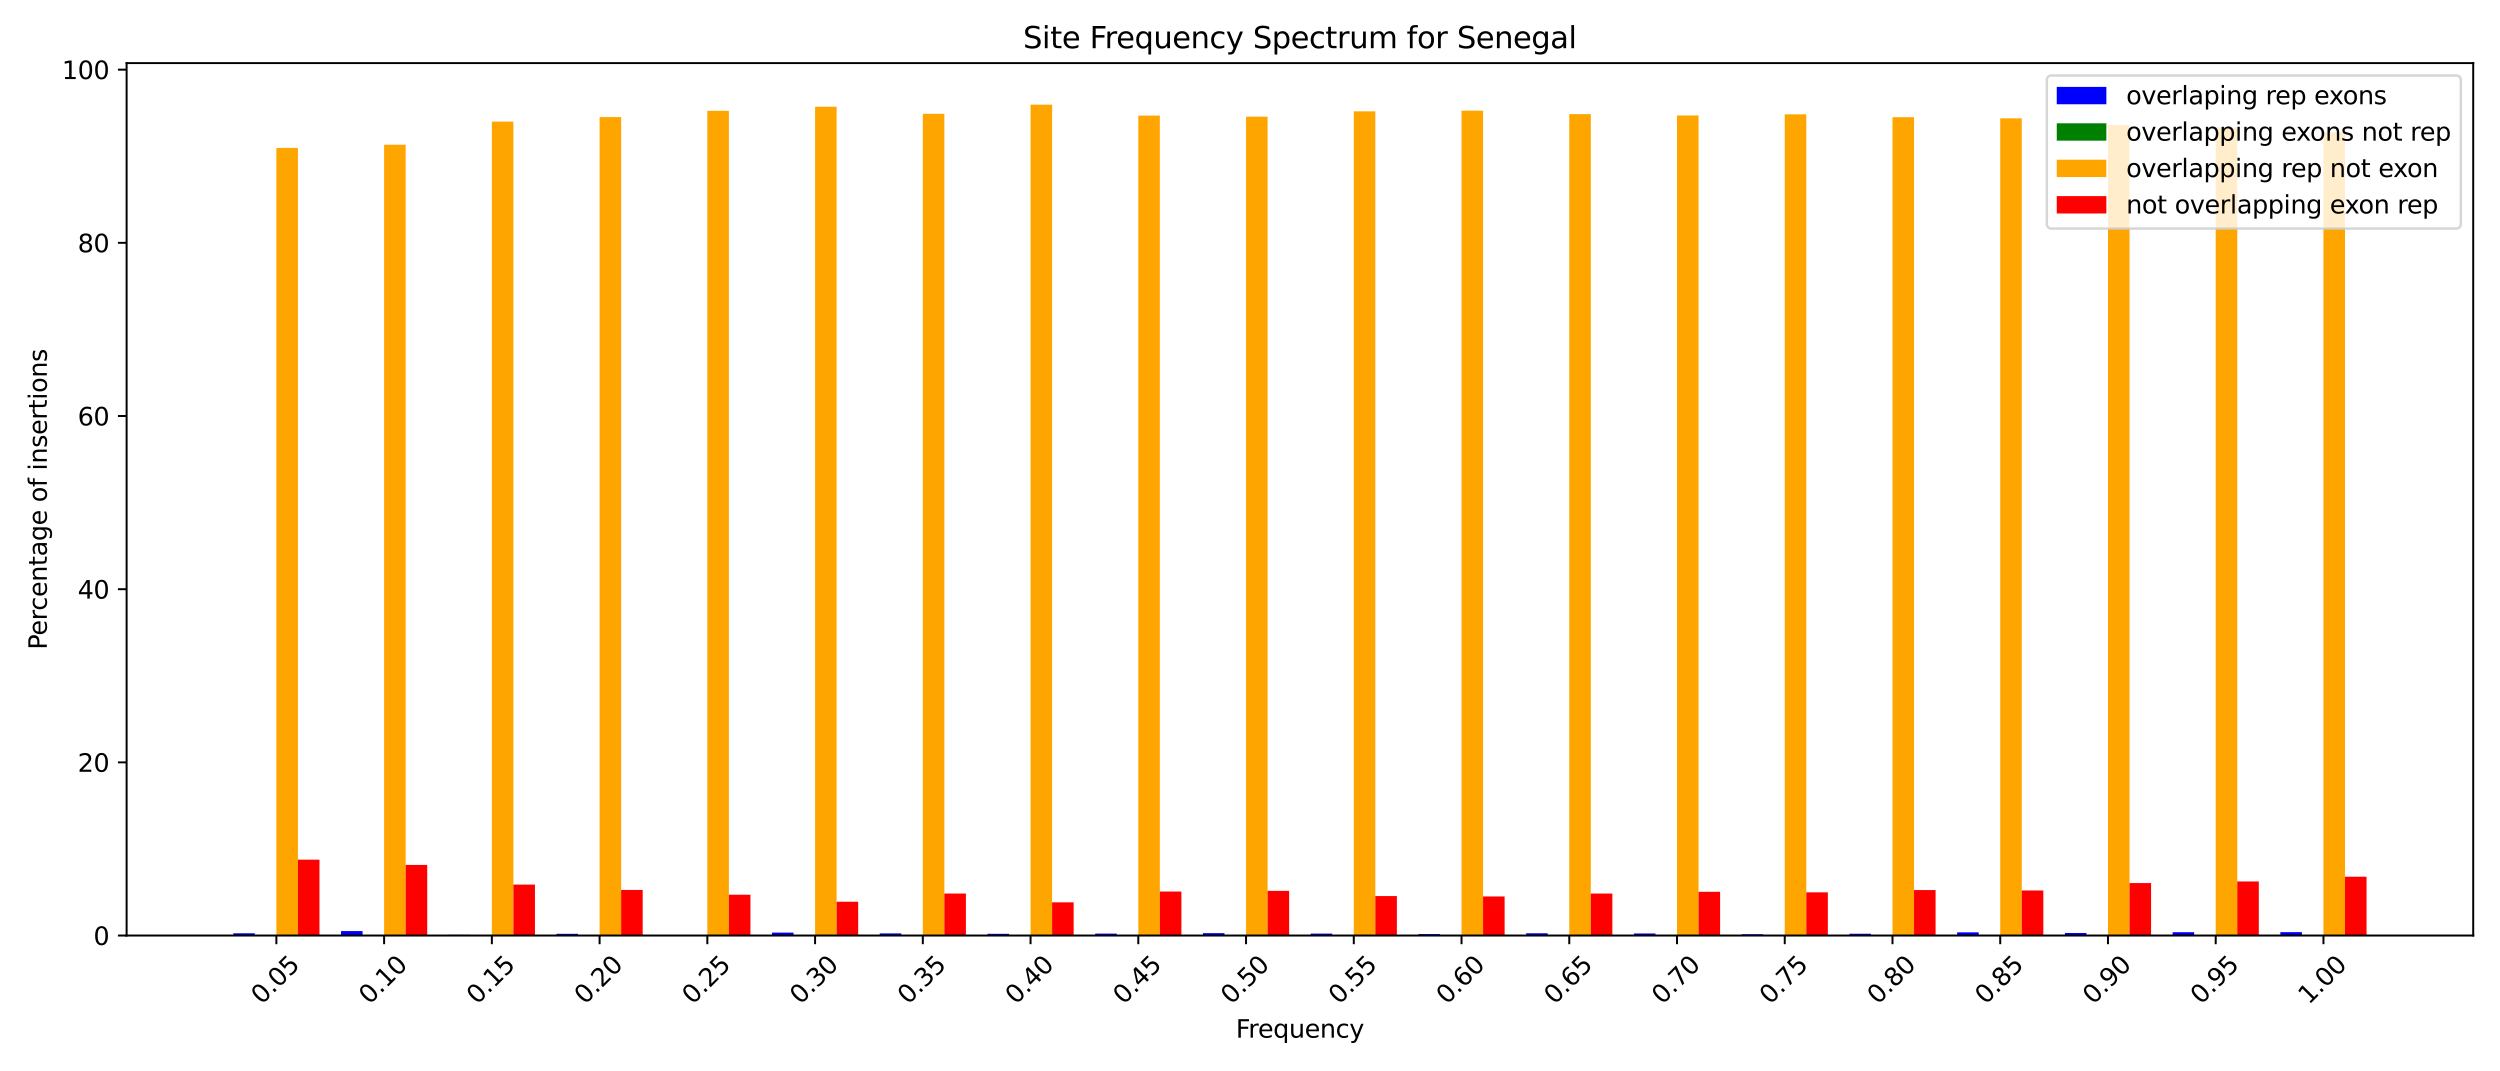 <?xml version="1.0" encoding="utf-8" standalone="no"?>
<!DOCTYPE svg PUBLIC "-//W3C//DTD SVG 1.1//EN"
  "http://www.w3.org/Graphics/SVG/1.1/DTD/svg11.dtd">
<svg xmlns:xlink="http://www.w3.org/1999/xlink" width="1008pt" height="432pt" viewBox="0 0 1008 432" xmlns="http://www.w3.org/2000/svg" version="1.1">
 <defs>
  <style type="text/css">*{stroke-linejoin: round; stroke-linecap: butt}</style>
 </defs>
 <g id="figure_1">
  <g id="patch_1">
   <path d="M 0 432 
L 1008 432 
L 1008 0 
L 0 0 
z
" style="fill: #ffffff"/>
  </g>
  <g id="axes_1">
   <g id="patch_2">
    <path d="M 51.05 377.21 
L 997.2 377.21 
L 997.2 25.44 
L 51.05 25.44 
z
" style="fill: #ffffff"/>
   </g>
   <g id="patch_3">
    <path d="M 94.057 377.21 
L 102.745 377.21 
L 102.745 376.305 
L 94.057 376.305 
z
" clip-path="url(#p958265f274)" style="fill: #0000ff"/>
   </g>
   <g id="patch_4">
    <path d="M 137.498 377.21 
L 146.186 377.21 
L 146.186 375.4 
L 137.498 375.4 
z
" clip-path="url(#p958265f274)" style="fill: #0000ff"/>
   </g>
   <g id="patch_5">
    <path d="M 180.939 377.21 
L 189.628 377.21 
L 189.628 376.946 
L 180.939 376.946 
z
" clip-path="url(#p958265f274)" style="fill: #0000ff"/>
   </g>
   <g id="patch_6">
    <path d="M 224.381 377.21 
L 233.069 377.21 
L 233.069 376.497 
L 224.381 376.497 
z
" clip-path="url(#p958265f274)" style="fill: #0000ff"/>
   </g>
   <g id="patch_7">
    <path d="M 267.822 377.21 
L 276.51 377.21 
L 276.51 377.067 
L 267.822 377.067 
z
" clip-path="url(#p958265f274)" style="fill: #0000ff"/>
   </g>
   <g id="patch_8">
    <path d="M 311.263 377.21 
L 319.951 377.21 
L 319.951 376.038 
L 311.263 376.038 
z
" clip-path="url(#p958265f274)" style="fill: #0000ff"/>
   </g>
   <g id="patch_9">
    <path d="M 354.704 377.21 
L 363.392 377.21 
L 363.392 376.341 
L 354.704 376.341 
z
" clip-path="url(#p958265f274)" style="fill: #0000ff"/>
   </g>
   <g id="patch_10">
    <path d="M 398.145 377.21 
L 406.834 377.21 
L 406.834 376.504 
L 398.145 376.504 
z
" clip-path="url(#p958265f274)" style="fill: #0000ff"/>
   </g>
   <g id="patch_11">
    <path d="M 441.587 377.21 
L 450.275 377.21 
L 450.275 376.427 
L 441.587 376.427 
z
" clip-path="url(#p958265f274)" style="fill: #0000ff"/>
   </g>
   <g id="patch_12">
    <path d="M 485.028 377.21 
L 493.716 377.21 
L 493.716 376.243 
L 485.028 376.243 
z
" clip-path="url(#p958265f274)" style="fill: #0000ff"/>
   </g>
   <g id="patch_13">
    <path d="M 528.469 377.21 
L 537.157 377.21 
L 537.157 376.43 
L 528.469 376.43 
z
" clip-path="url(#p958265f274)" style="fill: #0000ff"/>
   </g>
   <g id="patch_14">
    <path d="M 571.91 377.21 
L 580.599 377.21 
L 580.599 376.615 
L 571.91 376.615 
z
" clip-path="url(#p958265f274)" style="fill: #0000ff"/>
   </g>
   <g id="patch_15">
    <path d="M 615.352 377.21 
L 624.04 377.21 
L 624.04 376.3 
L 615.352 376.3 
z
" clip-path="url(#p958265f274)" style="fill: #0000ff"/>
   </g>
   <g id="patch_16">
    <path d="M 658.793 377.21 
L 667.481 377.21 
L 667.481 376.377 
L 658.793 376.377 
z
" clip-path="url(#p958265f274)" style="fill: #0000ff"/>
   </g>
   <g id="patch_17">
    <path d="M 702.234 377.21 
L 710.922 377.21 
L 710.922 376.699 
L 702.234 376.699 
z
" clip-path="url(#p958265f274)" style="fill: #0000ff"/>
   </g>
   <g id="patch_18">
    <path d="M 745.675 377.21 
L 754.364 377.21 
L 754.364 376.491 
L 745.675 376.491 
z
" clip-path="url(#p958265f274)" style="fill: #0000ff"/>
   </g>
   <g id="patch_19">
    <path d="M 789.117 377.21 
L 797.805 377.21 
L 797.805 375.928 
L 789.117 375.928 
z
" clip-path="url(#p958265f274)" style="fill: #0000ff"/>
   </g>
   <g id="patch_20">
    <path d="M 832.558 377.21 
L 841.246 377.21 
L 841.246 376.188 
L 832.558 376.188 
z
" clip-path="url(#p958265f274)" style="fill: #0000ff"/>
   </g>
   <g id="patch_21">
    <path d="M 875.999 377.21 
L 884.687 377.21 
L 884.687 375.866 
L 875.999 375.866 
z
" clip-path="url(#p958265f274)" style="fill: #0000ff"/>
   </g>
   <g id="patch_22">
    <path d="M 919.44 377.21 
L 928.128 377.21 
L 928.128 375.823 
L 919.44 375.823 
z
" clip-path="url(#p958265f274)" style="fill: #0000ff"/>
   </g>
   <g id="patch_23">
    <path d="M 102.745 377.21 
L 111.433 377.21 
L 111.433 377.119 
L 102.745 377.119 
z
" clip-path="url(#p958265f274)" style="fill: #008000"/>
   </g>
   <g id="patch_24">
    <path d="M 146.186 377.21 
L 154.875 377.21 
L 154.875 377.21 
L 146.186 377.21 
z
" clip-path="url(#p958265f274)" style="fill: #008000"/>
   </g>
   <g id="patch_25">
    <path d="M 189.628 377.21 
L 198.316 377.21 
L 198.316 377.078 
L 189.628 377.078 
z
" clip-path="url(#p958265f274)" style="fill: #008000"/>
   </g>
   <g id="patch_26">
    <path d="M 233.069 377.21 
L 241.757 377.21 
L 241.757 377.21 
L 233.069 377.21 
z
" clip-path="url(#p958265f274)" style="fill: #008000"/>
   </g>
   <g id="patch_27">
    <path d="M 276.51 377.21 
L 285.198 377.21 
L 285.198 377.21 
L 276.51 377.21 
z
" clip-path="url(#p958265f274)" style="fill: #008000"/>
   </g>
   <g id="patch_28">
    <path d="M 319.951 377.21 
L 328.639 377.21 
L 328.639 377.063 
L 319.951 377.063 
z
" clip-path="url(#p958265f274)" style="fill: #008000"/>
   </g>
   <g id="patch_29">
    <path d="M 363.392 377.21 
L 372.081 377.21 
L 372.081 377.21 
L 363.392 377.21 
z
" clip-path="url(#p958265f274)" style="fill: #008000"/>
   </g>
   <g id="patch_30">
    <path d="M 406.834 377.21 
L 415.522 377.21 
L 415.522 377.21 
L 406.834 377.21 
z
" clip-path="url(#p958265f274)" style="fill: #008000"/>
   </g>
   <g id="patch_31">
    <path d="M 450.275 377.21 
L 458.963 377.21 
L 458.963 377.21 
L 450.275 377.21 
z
" clip-path="url(#p958265f274)" style="fill: #008000"/>
   </g>
   <g id="patch_32">
    <path d="M 493.716 377.21 
L 502.404 377.21 
L 502.404 377.21 
L 493.716 377.21 
z
" clip-path="url(#p958265f274)" style="fill: #008000"/>
   </g>
   <g id="patch_33">
    <path d="M 537.157 377.21 
L 545.846 377.21 
L 545.846 377.098 
L 537.157 377.098 
z
" clip-path="url(#p958265f274)" style="fill: #008000"/>
   </g>
   <g id="patch_34">
    <path d="M 580.599 377.21 
L 589.287 377.21 
L 589.287 377.012 
L 580.599 377.012 
z
" clip-path="url(#p958265f274)" style="fill: #008000"/>
   </g>
   <g id="patch_35">
    <path d="M 624.04 377.21 
L 632.728 377.21 
L 632.728 377.119 
L 624.04 377.119 
z
" clip-path="url(#p958265f274)" style="fill: #008000"/>
   </g>
   <g id="patch_36">
    <path d="M 667.481 377.21 
L 676.169 377.21 
L 676.169 377.21 
L 667.481 377.21 
z
" clip-path="url(#p958265f274)" style="fill: #008000"/>
   </g>
   <g id="patch_37">
    <path d="M 710.922 377.21 
L 719.611 377.21 
L 719.611 377.146 
L 710.922 377.146 
z
" clip-path="url(#p958265f274)" style="fill: #008000"/>
   </g>
   <g id="patch_38">
    <path d="M 754.364 377.21 
L 763.052 377.21 
L 763.052 377.107 
L 754.364 377.107 
z
" clip-path="url(#p958265f274)" style="fill: #008000"/>
   </g>
   <g id="patch_39">
    <path d="M 797.805 377.21 
L 806.493 377.21 
L 806.493 377.054 
L 797.805 377.054 
z
" clip-path="url(#p958265f274)" style="fill: #008000"/>
   </g>
   <g id="patch_40">
    <path d="M 841.246 377.21 
L 849.934 377.21 
L 849.934 377.096 
L 841.246 377.096 
z
" clip-path="url(#p958265f274)" style="fill: #008000"/>
   </g>
   <g id="patch_41">
    <path d="M 884.687 377.21 
L 893.375 377.21 
L 893.375 377.129 
L 884.687 377.129 
z
" clip-path="url(#p958265f274)" style="fill: #008000"/>
   </g>
   <g id="patch_42">
    <path d="M 928.128 377.21 
L 936.817 377.21 
L 936.817 377.047 
L 928.128 377.047 
z
" clip-path="url(#p958265f274)" style="fill: #008000"/>
   </g>
   <g id="patch_43">
    <path d="M 111.433 377.21 
L 120.122 377.21 
L 120.122 59.659 
L 111.433 59.659 
z
" clip-path="url(#p958265f274)" style="fill: #ffa500"/>
   </g>
   <g id="patch_44">
    <path d="M 154.875 377.21 
L 163.563 377.21 
L 163.563 58.365 
L 154.875 58.365 
z
" clip-path="url(#p958265f274)" style="fill: #ffa500"/>
   </g>
   <g id="patch_45">
    <path d="M 198.316 377.21 
L 207.004 377.21 
L 207.004 49.017 
L 198.316 49.017 
z
" clip-path="url(#p958265f274)" style="fill: #ffa500"/>
   </g>
   <g id="patch_46">
    <path d="M 241.757 377.21 
L 250.445 377.21 
L 250.445 47.188 
L 241.757 47.188 
z
" clip-path="url(#p958265f274)" style="fill: #ffa500"/>
   </g>
   <g id="patch_47">
    <path d="M 285.198 377.21 
L 293.886 377.21 
L 293.886 44.676 
L 285.198 44.676 
z
" clip-path="url(#p958265f274)" style="fill: #ffa500"/>
   </g>
   <g id="patch_48">
    <path d="M 328.639 377.21 
L 337.328 377.21 
L 337.328 43.029 
L 328.639 43.029 
z
" clip-path="url(#p958265f274)" style="fill: #ffa500"/>
   </g>
   <g id="patch_49">
    <path d="M 372.081 377.21 
L 380.769 377.21 
L 380.769 45.896 
L 372.081 45.896 
z
" clip-path="url(#p958265f274)" style="fill: #ffa500"/>
   </g>
   <g id="patch_50">
    <path d="M 415.522 377.21 
L 424.21 377.21 
L 424.21 42.191 
L 415.522 42.191 
z
" clip-path="url(#p958265f274)" style="fill: #ffa500"/>
   </g>
   <g id="patch_51">
    <path d="M 458.963 377.21 
L 467.651 377.21 
L 467.651 46.618 
L 458.963 46.618 
z
" clip-path="url(#p958265f274)" style="fill: #ffa500"/>
   </g>
   <g id="patch_52">
    <path d="M 502.404 377.21 
L 511.093 377.21 
L 511.093 47.051 
L 502.404 47.051 
z
" clip-path="url(#p958265f274)" style="fill: #ffa500"/>
   </g>
   <g id="patch_53">
    <path d="M 545.846 377.21 
L 554.534 377.21 
L 554.534 44.901 
L 545.846 44.901 
z
" clip-path="url(#p958265f274)" style="fill: #ffa500"/>
   </g>
   <g id="patch_54">
    <path d="M 589.287 377.21 
L 597.975 377.21 
L 597.975 44.63 
L 589.287 44.63 
z
" clip-path="url(#p958265f274)" style="fill: #ffa500"/>
   </g>
   <g id="patch_55">
    <path d="M 632.728 377.21 
L 641.416 377.21 
L 641.416 46.01 
L 632.728 46.01 
z
" clip-path="url(#p958265f274)" style="fill: #ffa500"/>
   </g>
   <g id="patch_56">
    <path d="M 676.169 377.21 
L 684.858 377.21 
L 684.858 46.56 
L 676.169 46.56 
z
" clip-path="url(#p958265f274)" style="fill: #ffa500"/>
   </g>
   <g id="patch_57">
    <path d="M 719.611 377.21 
L 728.299 377.21 
L 728.299 46.094 
L 719.611 46.094 
z
" clip-path="url(#p958265f274)" style="fill: #ffa500"/>
   </g>
   <g id="patch_58">
    <path d="M 763.052 377.21 
L 771.74 377.21 
L 771.74 47.247 
L 763.052 47.247 
z
" clip-path="url(#p958265f274)" style="fill: #ffa500"/>
   </g>
   <g id="patch_59">
    <path d="M 806.493 377.21 
L 815.181 377.21 
L 815.181 47.703 
L 806.493 47.703 
z
" clip-path="url(#p958265f274)" style="fill: #ffa500"/>
   </g>
   <g id="patch_60">
    <path d="M 849.934 377.21 
L 858.622 377.21 
L 858.622 50.365 
L 849.934 50.365 
z
" clip-path="url(#p958265f274)" style="fill: #ffa500"/>
   </g>
   <g id="patch_61">
    <path d="M 893.375 377.21 
L 902.064 377.21 
L 902.064 51.317 
L 893.375 51.317 
z
" clip-path="url(#p958265f274)" style="fill: #ffa500"/>
   </g>
   <g id="patch_62">
    <path d="M 936.817 377.21 
L 945.505 377.21 
L 945.505 53.336 
L 936.817 53.336 
z
" clip-path="url(#p958265f274)" style="fill: #ffa500"/>
   </g>
   <g id="patch_63">
    <path d="M 120.122 377.21 
L 128.81 377.21 
L 128.81 346.631 
L 120.122 346.631 
z
" clip-path="url(#p958265f274)" style="fill: #ff0000"/>
   </g>
   <g id="patch_64">
    <path d="M 163.563 377.21 
L 172.251 377.21 
L 172.251 348.739 
L 163.563 348.739 
z
" clip-path="url(#p958265f274)" style="fill: #ff0000"/>
   </g>
   <g id="patch_65">
    <path d="M 207.004 377.21 
L 215.692 377.21 
L 215.692 356.673 
L 207.004 356.673 
z
" clip-path="url(#p958265f274)" style="fill: #ff0000"/>
   </g>
   <g id="patch_66">
    <path d="M 250.445 377.21 
L 259.133 377.21 
L 259.133 358.82 
L 250.445 358.82 
z
" clip-path="url(#p958265f274)" style="fill: #ff0000"/>
   </g>
   <g id="patch_67">
    <path d="M 293.886 377.21 
L 302.575 377.21 
L 302.575 360.762 
L 293.886 360.762 
z
" clip-path="url(#p958265f274)" style="fill: #ff0000"/>
   </g>
   <g id="patch_68">
    <path d="M 337.328 377.21 
L 346.016 377.21 
L 346.016 363.585 
L 337.328 363.585 
z
" clip-path="url(#p958265f274)" style="fill: #ff0000"/>
   </g>
   <g id="patch_69">
    <path d="M 380.769 377.21 
L 389.457 377.21 
L 389.457 360.268 
L 380.769 360.268 
z
" clip-path="url(#p958265f274)" style="fill: #ff0000"/>
   </g>
   <g id="patch_70">
    <path d="M 424.21 377.21 
L 432.898 377.21 
L 432.898 363.809 
L 424.21 363.809 
z
" clip-path="url(#p958265f274)" style="fill: #ff0000"/>
   </g>
   <g id="patch_71">
    <path d="M 467.651 377.21 
L 476.34 377.21 
L 476.34 359.46 
L 467.651 359.46 
z
" clip-path="url(#p958265f274)" style="fill: #ff0000"/>
   </g>
   <g id="patch_72">
    <path d="M 511.093 377.21 
L 519.781 377.21 
L 519.781 359.21 
L 511.093 359.21 
z
" clip-path="url(#p958265f274)" style="fill: #ff0000"/>
   </g>
   <g id="patch_73">
    <path d="M 554.534 377.21 
L 563.222 377.21 
L 563.222 361.285 
L 554.534 361.285 
z
" clip-path="url(#p958265f274)" style="fill: #ff0000"/>
   </g>
   <g id="patch_74">
    <path d="M 597.975 377.21 
L 606.663 377.21 
L 606.663 361.458 
L 597.975 361.458 
z
" clip-path="url(#p958265f274)" style="fill: #ff0000"/>
   </g>
   <g id="patch_75">
    <path d="M 641.416 377.21 
L 650.105 377.21 
L 650.105 360.286 
L 641.416 360.286 
z
" clip-path="url(#p958265f274)" style="fill: #ff0000"/>
   </g>
   <g id="patch_76">
    <path d="M 684.858 377.21 
L 693.546 377.21 
L 693.546 359.568 
L 684.858 359.568 
z
" clip-path="url(#p958265f274)" style="fill: #ff0000"/>
   </g>
   <g id="patch_77">
    <path d="M 728.299 377.21 
L 736.987 377.21 
L 736.987 359.776 
L 728.299 359.776 
z
" clip-path="url(#p958265f274)" style="fill: #ff0000"/>
   </g>
   <g id="patch_78">
    <path d="M 771.74 377.21 
L 780.428 377.21 
L 780.428 358.87 
L 771.74 358.87 
z
" clip-path="url(#p958265f274)" style="fill: #ff0000"/>
   </g>
   <g id="patch_79">
    <path d="M 815.181 377.21 
L 823.869 377.21 
L 823.869 359.029 
L 815.181 359.029 
z
" clip-path="url(#p958265f274)" style="fill: #ff0000"/>
   </g>
   <g id="patch_80">
    <path d="M 858.622 377.21 
L 867.311 377.21 
L 867.311 356.065 
L 858.622 356.065 
z
" clip-path="url(#p958265f274)" style="fill: #ff0000"/>
   </g>
   <g id="patch_81">
    <path d="M 902.064 377.21 
L 910.752 377.21 
L 910.752 355.402 
L 902.064 355.402 
z
" clip-path="url(#p958265f274)" style="fill: #ff0000"/>
   </g>
   <g id="patch_82">
    <path d="M 945.505 377.21 
L 954.193 377.21 
L 954.193 353.509 
L 945.505 353.509 
z
" clip-path="url(#p958265f274)" style="fill: #ff0000"/>
   </g>
   <g id="matplotlib.axis_1">
    <g id="xtick_1">
     <g id="line2d_1">
      <defs>
       <path id="mc8e8918204" d="M 0 0 
L 0 3.5 
" style="stroke: #000000; stroke-width: 0.8"/>
      </defs>
      <g>
       <use xlink:href="#mc8e8918204" x="111.433" y="377.21" style="stroke: #000000; stroke-width: 0.8"/>
      </g>
     </g>
     <g id="text_1">
      <!-- 0.05 -->
      <g transform="translate(105.512 405.327) rotate(-45) scale(0.1 -0.1)">
       <defs>
        <path id="DejaVuSans-30" d="M 2034 4250 
Q 1547 4250 1301 3770 
Q 1056 3291 1056 2328 
Q 1056 1369 1301 889 
Q 1547 409 2034 409 
Q 2525 409 2770 889 
Q 3016 1369 3016 2328 
Q 3016 3291 2770 3770 
Q 2525 4250 2034 4250 
z
M 2034 4750 
Q 2819 4750 3233 4129 
Q 3647 3509 3647 2328 
Q 3647 1150 3233 529 
Q 2819 -91 2034 -91 
Q 1250 -91 836 529 
Q 422 1150 422 2328 
Q 422 3509 836 4129 
Q 1250 4750 2034 4750 
z
" transform="scale(0.016)"/>
        <path id="DejaVuSans-2e" d="M 684 794 
L 1344 794 
L 1344 0 
L 684 0 
L 684 794 
z
" transform="scale(0.016)"/>
        <path id="DejaVuSans-35" d="M 691 4666 
L 3169 4666 
L 3169 4134 
L 1269 4134 
L 1269 2991 
Q 1406 3038 1543 3061 
Q 1681 3084 1819 3084 
Q 2600 3084 3056 2656 
Q 3513 2228 3513 1497 
Q 3513 744 3044 326 
Q 2575 -91 1722 -91 
Q 1428 -91 1123 -41 
Q 819 9 494 109 
L 494 744 
Q 775 591 1075 516 
Q 1375 441 1709 441 
Q 2250 441 2565 725 
Q 2881 1009 2881 1497 
Q 2881 1984 2565 2268 
Q 2250 2553 1709 2553 
Q 1456 2553 1204 2497 
Q 953 2441 691 2322 
L 691 4666 
z
" transform="scale(0.016)"/>
       </defs>
       <use xlink:href="#DejaVuSans-30"/>
       <use xlink:href="#DejaVuSans-2e" x="63.623"/>
       <use xlink:href="#DejaVuSans-30" x="95.41"/>
       <use xlink:href="#DejaVuSans-35" x="159.033"/>
      </g>
     </g>
    </g>
    <g id="xtick_2">
     <g id="line2d_2">
      <g>
       <use xlink:href="#mc8e8918204" x="154.875" y="377.21" style="stroke: #000000; stroke-width: 0.8"/>
      </g>
     </g>
     <g id="text_2">
      <!-- 0.10 -->
      <g transform="translate(148.954 405.327) rotate(-45) scale(0.1 -0.1)">
       <defs>
        <path id="DejaVuSans-31" d="M 794 531 
L 1825 531 
L 1825 4091 
L 703 3866 
L 703 4441 
L 1819 4666 
L 2450 4666 
L 2450 531 
L 3481 531 
L 3481 0 
L 794 0 
L 794 531 
z
" transform="scale(0.016)"/>
       </defs>
       <use xlink:href="#DejaVuSans-30"/>
       <use xlink:href="#DejaVuSans-2e" x="63.623"/>
       <use xlink:href="#DejaVuSans-31" x="95.41"/>
       <use xlink:href="#DejaVuSans-30" x="159.033"/>
      </g>
     </g>
    </g>
    <g id="xtick_3">
     <g id="line2d_3">
      <g>
       <use xlink:href="#mc8e8918204" x="198.316" y="377.21" style="stroke: #000000; stroke-width: 0.8"/>
      </g>
     </g>
     <g id="text_3">
      <!-- 0.15 -->
      <g transform="translate(192.395 405.327) rotate(-45) scale(0.1 -0.1)">
       <use xlink:href="#DejaVuSans-30"/>
       <use xlink:href="#DejaVuSans-2e" x="63.623"/>
       <use xlink:href="#DejaVuSans-31" x="95.41"/>
       <use xlink:href="#DejaVuSans-35" x="159.033"/>
      </g>
     </g>
    </g>
    <g id="xtick_4">
     <g id="line2d_4">
      <g>
       <use xlink:href="#mc8e8918204" x="241.757" y="377.21" style="stroke: #000000; stroke-width: 0.8"/>
      </g>
     </g>
     <g id="text_4">
      <!-- 0.20 -->
      <g transform="translate(235.836 405.327) rotate(-45) scale(0.1 -0.1)">
       <defs>
        <path id="DejaVuSans-32" d="M 1228 531 
L 3431 531 
L 3431 0 
L 469 0 
L 469 531 
Q 828 903 1448 1529 
Q 2069 2156 2228 2338 
Q 2531 2678 2651 2914 
Q 2772 3150 2772 3378 
Q 2772 3750 2511 3984 
Q 2250 4219 1831 4219 
Q 1534 4219 1204 4116 
Q 875 4013 500 3803 
L 500 4441 
Q 881 4594 1212 4672 
Q 1544 4750 1819 4750 
Q 2544 4750 2975 4387 
Q 3406 4025 3406 3419 
Q 3406 3131 3298 2873 
Q 3191 2616 2906 2266 
Q 2828 2175 2409 1742 
Q 1991 1309 1228 531 
z
" transform="scale(0.016)"/>
       </defs>
       <use xlink:href="#DejaVuSans-30"/>
       <use xlink:href="#DejaVuSans-2e" x="63.623"/>
       <use xlink:href="#DejaVuSans-32" x="95.41"/>
       <use xlink:href="#DejaVuSans-30" x="159.033"/>
      </g>
     </g>
    </g>
    <g id="xtick_5">
     <g id="line2d_5">
      <g>
       <use xlink:href="#mc8e8918204" x="285.198" y="377.21" style="stroke: #000000; stroke-width: 0.8"/>
      </g>
     </g>
     <g id="text_5">
      <!-- 0.25 -->
      <g transform="translate(279.277 405.327) rotate(-45) scale(0.1 -0.1)">
       <use xlink:href="#DejaVuSans-30"/>
       <use xlink:href="#DejaVuSans-2e" x="63.623"/>
       <use xlink:href="#DejaVuSans-32" x="95.41"/>
       <use xlink:href="#DejaVuSans-35" x="159.033"/>
      </g>
     </g>
    </g>
    <g id="xtick_6">
     <g id="line2d_6">
      <g>
       <use xlink:href="#mc8e8918204" x="328.639" y="377.21" style="stroke: #000000; stroke-width: 0.8"/>
      </g>
     </g>
     <g id="text_6">
      <!-- 0.30 -->
      <g transform="translate(322.719 405.327) rotate(-45) scale(0.1 -0.1)">
       <defs>
        <path id="DejaVuSans-33" d="M 2597 2516 
Q 3050 2419 3304 2112 
Q 3559 1806 3559 1356 
Q 3559 666 3084 287 
Q 2609 -91 1734 -91 
Q 1441 -91 1130 -33 
Q 819 25 488 141 
L 488 750 
Q 750 597 1062 519 
Q 1375 441 1716 441 
Q 2309 441 2620 675 
Q 2931 909 2931 1356 
Q 2931 1769 2642 2001 
Q 2353 2234 1838 2234 
L 1294 2234 
L 1294 2753 
L 1863 2753 
Q 2328 2753 2575 2939 
Q 2822 3125 2822 3475 
Q 2822 3834 2567 4026 
Q 2313 4219 1838 4219 
Q 1578 4219 1281 4162 
Q 984 4106 628 3988 
L 628 4550 
Q 988 4650 1302 4700 
Q 1616 4750 1894 4750 
Q 2613 4750 3031 4423 
Q 3450 4097 3450 3541 
Q 3450 3153 3228 2886 
Q 3006 2619 2597 2516 
z
" transform="scale(0.016)"/>
       </defs>
       <use xlink:href="#DejaVuSans-30"/>
       <use xlink:href="#DejaVuSans-2e" x="63.623"/>
       <use xlink:href="#DejaVuSans-33" x="95.41"/>
       <use xlink:href="#DejaVuSans-30" x="159.033"/>
      </g>
     </g>
    </g>
    <g id="xtick_7">
     <g id="line2d_7">
      <g>
       <use xlink:href="#mc8e8918204" x="372.081" y="377.21" style="stroke: #000000; stroke-width: 0.8"/>
      </g>
     </g>
     <g id="text_7">
      <!-- 0.35 -->
      <g transform="translate(366.16 405.327) rotate(-45) scale(0.1 -0.1)">
       <use xlink:href="#DejaVuSans-30"/>
       <use xlink:href="#DejaVuSans-2e" x="63.623"/>
       <use xlink:href="#DejaVuSans-33" x="95.41"/>
       <use xlink:href="#DejaVuSans-35" x="159.033"/>
      </g>
     </g>
    </g>
    <g id="xtick_8">
     <g id="line2d_8">
      <g>
       <use xlink:href="#mc8e8918204" x="415.522" y="377.21" style="stroke: #000000; stroke-width: 0.8"/>
      </g>
     </g>
     <g id="text_8">
      <!-- 0.40 -->
      <g transform="translate(409.601 405.327) rotate(-45) scale(0.1 -0.1)">
       <defs>
        <path id="DejaVuSans-34" d="M 2419 4116 
L 825 1625 
L 2419 1625 
L 2419 4116 
z
M 2253 4666 
L 3047 4666 
L 3047 1625 
L 3713 1625 
L 3713 1100 
L 3047 1100 
L 3047 0 
L 2419 0 
L 2419 1100 
L 313 1100 
L 313 1709 
L 2253 4666 
z
" transform="scale(0.016)"/>
       </defs>
       <use xlink:href="#DejaVuSans-30"/>
       <use xlink:href="#DejaVuSans-2e" x="63.623"/>
       <use xlink:href="#DejaVuSans-34" x="95.41"/>
       <use xlink:href="#DejaVuSans-30" x="159.033"/>
      </g>
     </g>
    </g>
    <g id="xtick_9">
     <g id="line2d_9">
      <g>
       <use xlink:href="#mc8e8918204" x="458.963" y="377.21" style="stroke: #000000; stroke-width: 0.8"/>
      </g>
     </g>
     <g id="text_9">
      <!-- 0.45 -->
      <g transform="translate(453.042 405.327) rotate(-45) scale(0.1 -0.1)">
       <use xlink:href="#DejaVuSans-30"/>
       <use xlink:href="#DejaVuSans-2e" x="63.623"/>
       <use xlink:href="#DejaVuSans-34" x="95.41"/>
       <use xlink:href="#DejaVuSans-35" x="159.033"/>
      </g>
     </g>
    </g>
    <g id="xtick_10">
     <g id="line2d_10">
      <g>
       <use xlink:href="#mc8e8918204" x="502.404" y="377.21" style="stroke: #000000; stroke-width: 0.8"/>
      </g>
     </g>
     <g id="text_10">
      <!-- 0.50 -->
      <g transform="translate(496.483 405.327) rotate(-45) scale(0.1 -0.1)">
       <use xlink:href="#DejaVuSans-30"/>
       <use xlink:href="#DejaVuSans-2e" x="63.623"/>
       <use xlink:href="#DejaVuSans-35" x="95.41"/>
       <use xlink:href="#DejaVuSans-30" x="159.033"/>
      </g>
     </g>
    </g>
    <g id="xtick_11">
     <g id="line2d_11">
      <g>
       <use xlink:href="#mc8e8918204" x="545.846" y="377.21" style="stroke: #000000; stroke-width: 0.8"/>
      </g>
     </g>
     <g id="text_11">
      <!-- 0.55 -->
      <g transform="translate(539.925 405.327) rotate(-45) scale(0.1 -0.1)">
       <use xlink:href="#DejaVuSans-30"/>
       <use xlink:href="#DejaVuSans-2e" x="63.623"/>
       <use xlink:href="#DejaVuSans-35" x="95.41"/>
       <use xlink:href="#DejaVuSans-35" x="159.033"/>
      </g>
     </g>
    </g>
    <g id="xtick_12">
     <g id="line2d_12">
      <g>
       <use xlink:href="#mc8e8918204" x="589.287" y="377.21" style="stroke: #000000; stroke-width: 0.8"/>
      </g>
     </g>
     <g id="text_12">
      <!-- 0.60 -->
      <g transform="translate(583.366 405.327) rotate(-45) scale(0.1 -0.1)">
       <defs>
        <path id="DejaVuSans-36" d="M 2113 2584 
Q 1688 2584 1439 2293 
Q 1191 2003 1191 1497 
Q 1191 994 1439 701 
Q 1688 409 2113 409 
Q 2538 409 2786 701 
Q 3034 994 3034 1497 
Q 3034 2003 2786 2293 
Q 2538 2584 2113 2584 
z
M 3366 4563 
L 3366 3988 
Q 3128 4100 2886 4159 
Q 2644 4219 2406 4219 
Q 1781 4219 1451 3797 
Q 1122 3375 1075 2522 
Q 1259 2794 1537 2939 
Q 1816 3084 2150 3084 
Q 2853 3084 3261 2657 
Q 3669 2231 3669 1497 
Q 3669 778 3244 343 
Q 2819 -91 2113 -91 
Q 1303 -91 875 529 
Q 447 1150 447 2328 
Q 447 3434 972 4092 
Q 1497 4750 2381 4750 
Q 2619 4750 2861 4703 
Q 3103 4656 3366 4563 
z
" transform="scale(0.016)"/>
       </defs>
       <use xlink:href="#DejaVuSans-30"/>
       <use xlink:href="#DejaVuSans-2e" x="63.623"/>
       <use xlink:href="#DejaVuSans-36" x="95.41"/>
       <use xlink:href="#DejaVuSans-30" x="159.033"/>
      </g>
     </g>
    </g>
    <g id="xtick_13">
     <g id="line2d_13">
      <g>
       <use xlink:href="#mc8e8918204" x="632.728" y="377.21" style="stroke: #000000; stroke-width: 0.8"/>
      </g>
     </g>
     <g id="text_13">
      <!-- 0.65 -->
      <g transform="translate(626.807 405.327) rotate(-45) scale(0.1 -0.1)">
       <use xlink:href="#DejaVuSans-30"/>
       <use xlink:href="#DejaVuSans-2e" x="63.623"/>
       <use xlink:href="#DejaVuSans-36" x="95.41"/>
       <use xlink:href="#DejaVuSans-35" x="159.033"/>
      </g>
     </g>
    </g>
    <g id="xtick_14">
     <g id="line2d_14">
      <g>
       <use xlink:href="#mc8e8918204" x="676.169" y="377.21" style="stroke: #000000; stroke-width: 0.8"/>
      </g>
     </g>
     <g id="text_14">
      <!-- 0.70 -->
      <g transform="translate(670.248 405.327) rotate(-45) scale(0.1 -0.1)">
       <defs>
        <path id="DejaVuSans-37" d="M 525 4666 
L 3525 4666 
L 3525 4397 
L 1831 0 
L 1172 0 
L 2766 4134 
L 525 4134 
L 525 4666 
z
" transform="scale(0.016)"/>
       </defs>
       <use xlink:href="#DejaVuSans-30"/>
       <use xlink:href="#DejaVuSans-2e" x="63.623"/>
       <use xlink:href="#DejaVuSans-37" x="95.41"/>
       <use xlink:href="#DejaVuSans-30" x="159.033"/>
      </g>
     </g>
    </g>
    <g id="xtick_15">
     <g id="line2d_15">
      <g>
       <use xlink:href="#mc8e8918204" x="719.611" y="377.21" style="stroke: #000000; stroke-width: 0.8"/>
      </g>
     </g>
     <g id="text_15">
      <!-- 0.75 -->
      <g transform="translate(713.69 405.327) rotate(-45) scale(0.1 -0.1)">
       <use xlink:href="#DejaVuSans-30"/>
       <use xlink:href="#DejaVuSans-2e" x="63.623"/>
       <use xlink:href="#DejaVuSans-37" x="95.41"/>
       <use xlink:href="#DejaVuSans-35" x="159.033"/>
      </g>
     </g>
    </g>
    <g id="xtick_16">
     <g id="line2d_16">
      <g>
       <use xlink:href="#mc8e8918204" x="763.052" y="377.21" style="stroke: #000000; stroke-width: 0.8"/>
      </g>
     </g>
     <g id="text_16">
      <!-- 0.80 -->
      <g transform="translate(757.131 405.327) rotate(-45) scale(0.1 -0.1)">
       <defs>
        <path id="DejaVuSans-38" d="M 2034 2216 
Q 1584 2216 1326 1975 
Q 1069 1734 1069 1313 
Q 1069 891 1326 650 
Q 1584 409 2034 409 
Q 2484 409 2743 651 
Q 3003 894 3003 1313 
Q 3003 1734 2745 1975 
Q 2488 2216 2034 2216 
z
M 1403 2484 
Q 997 2584 770 2862 
Q 544 3141 544 3541 
Q 544 4100 942 4425 
Q 1341 4750 2034 4750 
Q 2731 4750 3128 4425 
Q 3525 4100 3525 3541 
Q 3525 3141 3298 2862 
Q 3072 2584 2669 2484 
Q 3125 2378 3379 2068 
Q 3634 1759 3634 1313 
Q 3634 634 3220 271 
Q 2806 -91 2034 -91 
Q 1263 -91 848 271 
Q 434 634 434 1313 
Q 434 1759 690 2068 
Q 947 2378 1403 2484 
z
M 1172 3481 
Q 1172 3119 1398 2916 
Q 1625 2713 2034 2713 
Q 2441 2713 2670 2916 
Q 2900 3119 2900 3481 
Q 2900 3844 2670 4047 
Q 2441 4250 2034 4250 
Q 1625 4250 1398 4047 
Q 1172 3844 1172 3481 
z
" transform="scale(0.016)"/>
       </defs>
       <use xlink:href="#DejaVuSans-30"/>
       <use xlink:href="#DejaVuSans-2e" x="63.623"/>
       <use xlink:href="#DejaVuSans-38" x="95.41"/>
       <use xlink:href="#DejaVuSans-30" x="159.033"/>
      </g>
     </g>
    </g>
    <g id="xtick_17">
     <g id="line2d_17">
      <g>
       <use xlink:href="#mc8e8918204" x="806.493" y="377.21" style="stroke: #000000; stroke-width: 0.8"/>
      </g>
     </g>
     <g id="text_17">
      <!-- 0.85 -->
      <g transform="translate(800.572 405.327) rotate(-45) scale(0.1 -0.1)">
       <use xlink:href="#DejaVuSans-30"/>
       <use xlink:href="#DejaVuSans-2e" x="63.623"/>
       <use xlink:href="#DejaVuSans-38" x="95.41"/>
       <use xlink:href="#DejaVuSans-35" x="159.033"/>
      </g>
     </g>
    </g>
    <g id="xtick_18">
     <g id="line2d_18">
      <g>
       <use xlink:href="#mc8e8918204" x="849.934" y="377.21" style="stroke: #000000; stroke-width: 0.8"/>
      </g>
     </g>
     <g id="text_18">
      <!-- 0.90 -->
      <g transform="translate(844.013 405.327) rotate(-45) scale(0.1 -0.1)">
       <defs>
        <path id="DejaVuSans-39" d="M 703 97 
L 703 672 
Q 941 559 1184 500 
Q 1428 441 1663 441 
Q 2288 441 2617 861 
Q 2947 1281 2994 2138 
Q 2813 1869 2534 1725 
Q 2256 1581 1919 1581 
Q 1219 1581 811 2004 
Q 403 2428 403 3163 
Q 403 3881 828 4315 
Q 1253 4750 1959 4750 
Q 2769 4750 3195 4129 
Q 3622 3509 3622 2328 
Q 3622 1225 3098 567 
Q 2575 -91 1691 -91 
Q 1453 -91 1209 -44 
Q 966 3 703 97 
z
M 1959 2075 
Q 2384 2075 2632 2365 
Q 2881 2656 2881 3163 
Q 2881 3666 2632 3958 
Q 2384 4250 1959 4250 
Q 1534 4250 1286 3958 
Q 1038 3666 1038 3163 
Q 1038 2656 1286 2365 
Q 1534 2075 1959 2075 
z
" transform="scale(0.016)"/>
       </defs>
       <use xlink:href="#DejaVuSans-30"/>
       <use xlink:href="#DejaVuSans-2e" x="63.623"/>
       <use xlink:href="#DejaVuSans-39" x="95.41"/>
       <use xlink:href="#DejaVuSans-30" x="159.033"/>
      </g>
     </g>
    </g>
    <g id="xtick_19">
     <g id="line2d_19">
      <g>
       <use xlink:href="#mc8e8918204" x="893.375" y="377.21" style="stroke: #000000; stroke-width: 0.8"/>
      </g>
     </g>
     <g id="text_19">
      <!-- 0.95 -->
      <g transform="translate(887.455 405.327) rotate(-45) scale(0.1 -0.1)">
       <use xlink:href="#DejaVuSans-30"/>
       <use xlink:href="#DejaVuSans-2e" x="63.623"/>
       <use xlink:href="#DejaVuSans-39" x="95.41"/>
       <use xlink:href="#DejaVuSans-35" x="159.033"/>
      </g>
     </g>
    </g>
    <g id="xtick_20">
     <g id="line2d_20">
      <g>
       <use xlink:href="#mc8e8918204" x="936.817" y="377.21" style="stroke: #000000; stroke-width: 0.8"/>
      </g>
     </g>
     <g id="text_20">
      <!-- 1.00 -->
      <g transform="translate(930.896 405.327) rotate(-45) scale(0.1 -0.1)">
       <use xlink:href="#DejaVuSans-31"/>
       <use xlink:href="#DejaVuSans-2e" x="63.623"/>
       <use xlink:href="#DejaVuSans-30" x="95.41"/>
       <use xlink:href="#DejaVuSans-30" x="159.033"/>
      </g>
     </g>
    </g>
    <g id="text_21">
     <!-- Frequency -->
     <g transform="translate(498.295 418.396) scale(0.1 -0.1)">
      <defs>
       <path id="DejaVuSans-46" d="M 628 4666 
L 3309 4666 
L 3309 4134 
L 1259 4134 
L 1259 2759 
L 3109 2759 
L 3109 2228 
L 1259 2228 
L 1259 0 
L 628 0 
L 628 4666 
z
" transform="scale(0.016)"/>
       <path id="DejaVuSans-72" d="M 2631 2963 
Q 2534 3019 2420 3045 
Q 2306 3072 2169 3072 
Q 1681 3072 1420 2755 
Q 1159 2438 1159 1844 
L 1159 0 
L 581 0 
L 581 3500 
L 1159 3500 
L 1159 2956 
Q 1341 3275 1631 3429 
Q 1922 3584 2338 3584 
Q 2397 3584 2469 3576 
Q 2541 3569 2628 3553 
L 2631 2963 
z
" transform="scale(0.016)"/>
       <path id="DejaVuSans-65" d="M 3597 1894 
L 3597 1613 
L 953 1613 
Q 991 1019 1311 708 
Q 1631 397 2203 397 
Q 2534 397 2845 478 
Q 3156 559 3463 722 
L 3463 178 
Q 3153 47 2828 -22 
Q 2503 -91 2169 -91 
Q 1331 -91 842 396 
Q 353 884 353 1716 
Q 353 2575 817 3079 
Q 1281 3584 2069 3584 
Q 2775 3584 3186 3129 
Q 3597 2675 3597 1894 
z
M 3022 2063 
Q 3016 2534 2758 2815 
Q 2500 3097 2075 3097 
Q 1594 3097 1305 2825 
Q 1016 2553 972 2059 
L 3022 2063 
z
" transform="scale(0.016)"/>
       <path id="DejaVuSans-71" d="M 947 1747 
Q 947 1113 1208 752 
Q 1469 391 1925 391 
Q 2381 391 2643 752 
Q 2906 1113 2906 1747 
Q 2906 2381 2643 2742 
Q 2381 3103 1925 3103 
Q 1469 3103 1208 2742 
Q 947 2381 947 1747 
z
M 2906 525 
Q 2725 213 2448 61 
Q 2172 -91 1784 -91 
Q 1150 -91 751 415 
Q 353 922 353 1747 
Q 353 2572 751 3078 
Q 1150 3584 1784 3584 
Q 2172 3584 2448 3432 
Q 2725 3281 2906 2969 
L 2906 3500 
L 3481 3500 
L 3481 -1331 
L 2906 -1331 
L 2906 525 
z
" transform="scale(0.016)"/>
       <path id="DejaVuSans-75" d="M 544 1381 
L 544 3500 
L 1119 3500 
L 1119 1403 
Q 1119 906 1312 657 
Q 1506 409 1894 409 
Q 2359 409 2629 706 
Q 2900 1003 2900 1516 
L 2900 3500 
L 3475 3500 
L 3475 0 
L 2900 0 
L 2900 538 
Q 2691 219 2414 64 
Q 2138 -91 1772 -91 
Q 1169 -91 856 284 
Q 544 659 544 1381 
z
M 1991 3584 
L 1991 3584 
z
" transform="scale(0.016)"/>
       <path id="DejaVuSans-6e" d="M 3513 2113 
L 3513 0 
L 2938 0 
L 2938 2094 
Q 2938 2591 2744 2837 
Q 2550 3084 2163 3084 
Q 1697 3084 1428 2787 
Q 1159 2491 1159 1978 
L 1159 0 
L 581 0 
L 581 3500 
L 1159 3500 
L 1159 2956 
Q 1366 3272 1645 3428 
Q 1925 3584 2291 3584 
Q 2894 3584 3203 3211 
Q 3513 2838 3513 2113 
z
" transform="scale(0.016)"/>
       <path id="DejaVuSans-63" d="M 3122 3366 
L 3122 2828 
Q 2878 2963 2633 3030 
Q 2388 3097 2138 3097 
Q 1578 3097 1268 2742 
Q 959 2388 959 1747 
Q 959 1106 1268 751 
Q 1578 397 2138 397 
Q 2388 397 2633 464 
Q 2878 531 3122 666 
L 3122 134 
Q 2881 22 2623 -34 
Q 2366 -91 2075 -91 
Q 1284 -91 818 406 
Q 353 903 353 1747 
Q 353 2603 823 3093 
Q 1294 3584 2113 3584 
Q 2378 3584 2631 3529 
Q 2884 3475 3122 3366 
z
" transform="scale(0.016)"/>
       <path id="DejaVuSans-79" d="M 2059 -325 
Q 1816 -950 1584 -1140 
Q 1353 -1331 966 -1331 
L 506 -1331 
L 506 -850 
L 844 -850 
Q 1081 -850 1212 -737 
Q 1344 -625 1503 -206 
L 1606 56 
L 191 3500 
L 800 3500 
L 1894 763 
L 2988 3500 
L 3597 3500 
L 2059 -325 
z
" transform="scale(0.016)"/>
      </defs>
      <use xlink:href="#DejaVuSans-46"/>
      <use xlink:href="#DejaVuSans-72" x="50.27"/>
      <use xlink:href="#DejaVuSans-65" x="89.133"/>
      <use xlink:href="#DejaVuSans-71" x="150.656"/>
      <use xlink:href="#DejaVuSans-75" x="214.133"/>
      <use xlink:href="#DejaVuSans-65" x="277.512"/>
      <use xlink:href="#DejaVuSans-6e" x="339.035"/>
      <use xlink:href="#DejaVuSans-63" x="402.414"/>
      <use xlink:href="#DejaVuSans-79" x="457.395"/>
     </g>
    </g>
   </g>
   <g id="matplotlib.axis_2">
    <g id="ytick_1">
     <g id="line2d_21">
      <defs>
       <path id="m209e1f0b53" d="M 0 0 
L -3.5 0 
" style="stroke: #000000; stroke-width: 0.8"/>
      </defs>
      <g>
       <use xlink:href="#m209e1f0b53" x="51.05" y="377.21" style="stroke: #000000; stroke-width: 0.8"/>
      </g>
     </g>
     <g id="text_22">
      <!-- 0 -->
      <g transform="translate(37.688 381.009) scale(0.1 -0.1)">
       <use xlink:href="#DejaVuSans-30"/>
      </g>
     </g>
    </g>
    <g id="ytick_2">
     <g id="line2d_22">
      <g>
       <use xlink:href="#m209e1f0b53" x="51.05" y="307.385" style="stroke: #000000; stroke-width: 0.8"/>
      </g>
     </g>
     <g id="text_23">
      <!-- 20 -->
      <g transform="translate(31.325 311.184) scale(0.1 -0.1)">
       <use xlink:href="#DejaVuSans-32"/>
       <use xlink:href="#DejaVuSans-30" x="63.623"/>
      </g>
     </g>
    </g>
    <g id="ytick_3">
     <g id="line2d_23">
      <g>
       <use xlink:href="#m209e1f0b53" x="51.05" y="237.56" style="stroke: #000000; stroke-width: 0.8"/>
      </g>
     </g>
     <g id="text_24">
      <!-- 40 -->
      <g transform="translate(31.325 241.359) scale(0.1 -0.1)">
       <use xlink:href="#DejaVuSans-34"/>
       <use xlink:href="#DejaVuSans-30" x="63.623"/>
      </g>
     </g>
    </g>
    <g id="ytick_4">
     <g id="line2d_24">
      <g>
       <use xlink:href="#m209e1f0b53" x="51.05" y="167.735" style="stroke: #000000; stroke-width: 0.8"/>
      </g>
     </g>
     <g id="text_25">
      <!-- 60 -->
      <g transform="translate(31.325 171.534) scale(0.1 -0.1)">
       <use xlink:href="#DejaVuSans-36"/>
       <use xlink:href="#DejaVuSans-30" x="63.623"/>
      </g>
     </g>
    </g>
    <g id="ytick_5">
     <g id="line2d_25">
      <g>
       <use xlink:href="#m209e1f0b53" x="51.05" y="97.91" style="stroke: #000000; stroke-width: 0.8"/>
      </g>
     </g>
     <g id="text_26">
      <!-- 80 -->
      <g transform="translate(31.325 101.709) scale(0.1 -0.1)">
       <use xlink:href="#DejaVuSans-38"/>
       <use xlink:href="#DejaVuSans-30" x="63.623"/>
      </g>
     </g>
    </g>
    <g id="ytick_6">
     <g id="line2d_26">
      <g>
       <use xlink:href="#m209e1f0b53" x="51.05" y="28.085" style="stroke: #000000; stroke-width: 0.8"/>
      </g>
     </g>
     <g id="text_27">
      <!-- 100 -->
      <g transform="translate(24.962 31.884) scale(0.1 -0.1)">
       <use xlink:href="#DejaVuSans-31"/>
       <use xlink:href="#DejaVuSans-30" x="63.623"/>
       <use xlink:href="#DejaVuSans-30" x="127.246"/>
      </g>
     </g>
    </g>
    <g id="text_28">
     <!-- Percentage of insertions -->
     <g transform="translate(18.883 261.922) rotate(-90) scale(0.1 -0.1)">
      <defs>
       <path id="DejaVuSans-50" d="M 1259 4147 
L 1259 2394 
L 2053 2394 
Q 2494 2394 2734 2622 
Q 2975 2850 2975 3272 
Q 2975 3691 2734 3919 
Q 2494 4147 2053 4147 
L 1259 4147 
z
M 628 4666 
L 2053 4666 
Q 2838 4666 3239 4311 
Q 3641 3956 3641 3272 
Q 3641 2581 3239 2228 
Q 2838 1875 2053 1875 
L 1259 1875 
L 1259 0 
L 628 0 
L 628 4666 
z
" transform="scale(0.016)"/>
       <path id="DejaVuSans-74" d="M 1172 4494 
L 1172 3500 
L 2356 3500 
L 2356 3053 
L 1172 3053 
L 1172 1153 
Q 1172 725 1289 603 
Q 1406 481 1766 481 
L 2356 481 
L 2356 0 
L 1766 0 
Q 1100 0 847 248 
Q 594 497 594 1153 
L 594 3053 
L 172 3053 
L 172 3500 
L 594 3500 
L 594 4494 
L 1172 4494 
z
" transform="scale(0.016)"/>
       <path id="DejaVuSans-61" d="M 2194 1759 
Q 1497 1759 1228 1600 
Q 959 1441 959 1056 
Q 959 750 1161 570 
Q 1363 391 1709 391 
Q 2188 391 2477 730 
Q 2766 1069 2766 1631 
L 2766 1759 
L 2194 1759 
z
M 3341 1997 
L 3341 0 
L 2766 0 
L 2766 531 
Q 2569 213 2275 61 
Q 1981 -91 1556 -91 
Q 1019 -91 701 211 
Q 384 513 384 1019 
Q 384 1609 779 1909 
Q 1175 2209 1959 2209 
L 2766 2209 
L 2766 2266 
Q 2766 2663 2505 2880 
Q 2244 3097 1772 3097 
Q 1472 3097 1187 3025 
Q 903 2953 641 2809 
L 641 3341 
Q 956 3463 1253 3523 
Q 1550 3584 1831 3584 
Q 2591 3584 2966 3190 
Q 3341 2797 3341 1997 
z
" transform="scale(0.016)"/>
       <path id="DejaVuSans-67" d="M 2906 1791 
Q 2906 2416 2648 2759 
Q 2391 3103 1925 3103 
Q 1463 3103 1205 2759 
Q 947 2416 947 1791 
Q 947 1169 1205 825 
Q 1463 481 1925 481 
Q 2391 481 2648 825 
Q 2906 1169 2906 1791 
z
M 3481 434 
Q 3481 -459 3084 -895 
Q 2688 -1331 1869 -1331 
Q 1566 -1331 1297 -1286 
Q 1028 -1241 775 -1147 
L 775 -588 
Q 1028 -725 1275 -790 
Q 1522 -856 1778 -856 
Q 2344 -856 2625 -561 
Q 2906 -266 2906 331 
L 2906 616 
Q 2728 306 2450 153 
Q 2172 0 1784 0 
Q 1141 0 747 490 
Q 353 981 353 1791 
Q 353 2603 747 3093 
Q 1141 3584 1784 3584 
Q 2172 3584 2450 3431 
Q 2728 3278 2906 2969 
L 2906 3500 
L 3481 3500 
L 3481 434 
z
" transform="scale(0.016)"/>
       <path id="DejaVuSans-20" transform="scale(0.016)"/>
       <path id="DejaVuSans-6f" d="M 1959 3097 
Q 1497 3097 1228 2736 
Q 959 2375 959 1747 
Q 959 1119 1226 758 
Q 1494 397 1959 397 
Q 2419 397 2687 759 
Q 2956 1122 2956 1747 
Q 2956 2369 2687 2733 
Q 2419 3097 1959 3097 
z
M 1959 3584 
Q 2709 3584 3137 3096 
Q 3566 2609 3566 1747 
Q 3566 888 3137 398 
Q 2709 -91 1959 -91 
Q 1206 -91 779 398 
Q 353 888 353 1747 
Q 353 2609 779 3096 
Q 1206 3584 1959 3584 
z
" transform="scale(0.016)"/>
       <path id="DejaVuSans-66" d="M 2375 4863 
L 2375 4384 
L 1825 4384 
Q 1516 4384 1395 4259 
Q 1275 4134 1275 3809 
L 1275 3500 
L 2222 3500 
L 2222 3053 
L 1275 3053 
L 1275 0 
L 697 0 
L 697 3053 
L 147 3053 
L 147 3500 
L 697 3500 
L 697 3744 
Q 697 4328 969 4595 
Q 1241 4863 1831 4863 
L 2375 4863 
z
" transform="scale(0.016)"/>
       <path id="DejaVuSans-69" d="M 603 3500 
L 1178 3500 
L 1178 0 
L 603 0 
L 603 3500 
z
M 603 4863 
L 1178 4863 
L 1178 4134 
L 603 4134 
L 603 4863 
z
" transform="scale(0.016)"/>
       <path id="DejaVuSans-73" d="M 2834 3397 
L 2834 2853 
Q 2591 2978 2328 3040 
Q 2066 3103 1784 3103 
Q 1356 3103 1142 2972 
Q 928 2841 928 2578 
Q 928 2378 1081 2264 
Q 1234 2150 1697 2047 
L 1894 2003 
Q 2506 1872 2764 1633 
Q 3022 1394 3022 966 
Q 3022 478 2636 193 
Q 2250 -91 1575 -91 
Q 1294 -91 989 -36 
Q 684 19 347 128 
L 347 722 
Q 666 556 975 473 
Q 1284 391 1588 391 
Q 1994 391 2212 530 
Q 2431 669 2431 922 
Q 2431 1156 2273 1281 
Q 2116 1406 1581 1522 
L 1381 1569 
Q 847 1681 609 1914 
Q 372 2147 372 2553 
Q 372 3047 722 3315 
Q 1072 3584 1716 3584 
Q 2034 3584 2315 3537 
Q 2597 3491 2834 3397 
z
" transform="scale(0.016)"/>
      </defs>
      <use xlink:href="#DejaVuSans-50"/>
      <use xlink:href="#DejaVuSans-65" x="56.678"/>
      <use xlink:href="#DejaVuSans-72" x="118.201"/>
      <use xlink:href="#DejaVuSans-63" x="157.064"/>
      <use xlink:href="#DejaVuSans-65" x="212.045"/>
      <use xlink:href="#DejaVuSans-6e" x="273.568"/>
      <use xlink:href="#DejaVuSans-74" x="336.947"/>
      <use xlink:href="#DejaVuSans-61" x="376.156"/>
      <use xlink:href="#DejaVuSans-67" x="437.436"/>
      <use xlink:href="#DejaVuSans-65" x="500.912"/>
      <use xlink:href="#DejaVuSans-20" x="562.436"/>
      <use xlink:href="#DejaVuSans-6f" x="594.223"/>
      <use xlink:href="#DejaVuSans-66" x="655.404"/>
      <use xlink:href="#DejaVuSans-20" x="690.609"/>
      <use xlink:href="#DejaVuSans-69" x="722.396"/>
      <use xlink:href="#DejaVuSans-6e" x="750.18"/>
      <use xlink:href="#DejaVuSans-73" x="813.559"/>
      <use xlink:href="#DejaVuSans-65" x="865.658"/>
      <use xlink:href="#DejaVuSans-72" x="927.182"/>
      <use xlink:href="#DejaVuSans-74" x="968.295"/>
      <use xlink:href="#DejaVuSans-69" x="1007.504"/>
      <use xlink:href="#DejaVuSans-6f" x="1035.287"/>
      <use xlink:href="#DejaVuSans-6e" x="1096.469"/>
      <use xlink:href="#DejaVuSans-73" x="1159.848"/>
     </g>
    </g>
   </g>
   <g id="patch_83">
    <path d="M 51.05 377.21 
L 51.05 25.44 
" style="fill: none; stroke: #000000; stroke-width: 0.8; stroke-linejoin: miter; stroke-linecap: square"/>
   </g>
   <g id="patch_84">
    <path d="M 997.2 377.21 
L 997.2 25.44 
" style="fill: none; stroke: #000000; stroke-width: 0.8; stroke-linejoin: miter; stroke-linecap: square"/>
   </g>
   <g id="patch_85">
    <path d="M 51.05 377.21 
L 997.2 377.21 
" style="fill: none; stroke: #000000; stroke-width: 0.8; stroke-linejoin: miter; stroke-linecap: square"/>
   </g>
   <g id="patch_86">
    <path d="M 51.05 25.44 
L 997.2 25.44 
" style="fill: none; stroke: #000000; stroke-width: 0.8; stroke-linejoin: miter; stroke-linecap: square"/>
   </g>
   <g id="text_29">
    <!-- Site Frequency Spectrum for Senegal -->
    <g transform="translate(412.509 19.44) scale(0.12 -0.12)">
     <defs>
      <path id="DejaVuSans-53" d="M 3425 4513 
L 3425 3897 
Q 3066 4069 2747 4153 
Q 2428 4238 2131 4238 
Q 1616 4238 1336 4038 
Q 1056 3838 1056 3469 
Q 1056 3159 1242 3001 
Q 1428 2844 1947 2747 
L 2328 2669 
Q 3034 2534 3370 2195 
Q 3706 1856 3706 1288 
Q 3706 609 3251 259 
Q 2797 -91 1919 -91 
Q 1588 -91 1214 -16 
Q 841 59 441 206 
L 441 856 
Q 825 641 1194 531 
Q 1563 422 1919 422 
Q 2459 422 2753 634 
Q 3047 847 3047 1241 
Q 3047 1584 2836 1778 
Q 2625 1972 2144 2069 
L 1759 2144 
Q 1053 2284 737 2584 
Q 422 2884 422 3419 
Q 422 4038 858 4394 
Q 1294 4750 2059 4750 
Q 2388 4750 2728 4690 
Q 3069 4631 3425 4513 
z
" transform="scale(0.016)"/>
      <path id="DejaVuSans-70" d="M 1159 525 
L 1159 -1331 
L 581 -1331 
L 581 3500 
L 1159 3500 
L 1159 2969 
Q 1341 3281 1617 3432 
Q 1894 3584 2278 3584 
Q 2916 3584 3314 3078 
Q 3713 2572 3713 1747 
Q 3713 922 3314 415 
Q 2916 -91 2278 -91 
Q 1894 -91 1617 61 
Q 1341 213 1159 525 
z
M 3116 1747 
Q 3116 2381 2855 2742 
Q 2594 3103 2138 3103 
Q 1681 3103 1420 2742 
Q 1159 2381 1159 1747 
Q 1159 1113 1420 752 
Q 1681 391 2138 391 
Q 2594 391 2855 752 
Q 3116 1113 3116 1747 
z
" transform="scale(0.016)"/>
      <path id="DejaVuSans-6d" d="M 3328 2828 
Q 3544 3216 3844 3400 
Q 4144 3584 4550 3584 
Q 5097 3584 5394 3201 
Q 5691 2819 5691 2113 
L 5691 0 
L 5113 0 
L 5113 2094 
Q 5113 2597 4934 2840 
Q 4756 3084 4391 3084 
Q 3944 3084 3684 2787 
Q 3425 2491 3425 1978 
L 3425 0 
L 2847 0 
L 2847 2094 
Q 2847 2600 2669 2842 
Q 2491 3084 2119 3084 
Q 1678 3084 1418 2786 
Q 1159 2488 1159 1978 
L 1159 0 
L 581 0 
L 581 3500 
L 1159 3500 
L 1159 2956 
Q 1356 3278 1631 3431 
Q 1906 3584 2284 3584 
Q 2666 3584 2933 3390 
Q 3200 3197 3328 2828 
z
" transform="scale(0.016)"/>
      <path id="DejaVuSans-6c" d="M 603 4863 
L 1178 4863 
L 1178 0 
L 603 0 
L 603 4863 
z
" transform="scale(0.016)"/>
     </defs>
     <use xlink:href="#DejaVuSans-53"/>
     <use xlink:href="#DejaVuSans-69" x="63.477"/>
     <use xlink:href="#DejaVuSans-74" x="91.26"/>
     <use xlink:href="#DejaVuSans-65" x="130.469"/>
     <use xlink:href="#DejaVuSans-20" x="191.992"/>
     <use xlink:href="#DejaVuSans-46" x="223.779"/>
     <use xlink:href="#DejaVuSans-72" x="274.049"/>
     <use xlink:href="#DejaVuSans-65" x="312.912"/>
     <use xlink:href="#DejaVuSans-71" x="374.436"/>
     <use xlink:href="#DejaVuSans-75" x="437.912"/>
     <use xlink:href="#DejaVuSans-65" x="501.291"/>
     <use xlink:href="#DejaVuSans-6e" x="562.814"/>
     <use xlink:href="#DejaVuSans-63" x="626.193"/>
     <use xlink:href="#DejaVuSans-79" x="681.174"/>
     <use xlink:href="#DejaVuSans-20" x="740.354"/>
     <use xlink:href="#DejaVuSans-53" x="772.141"/>
     <use xlink:href="#DejaVuSans-70" x="835.617"/>
     <use xlink:href="#DejaVuSans-65" x="899.094"/>
     <use xlink:href="#DejaVuSans-63" x="960.617"/>
     <use xlink:href="#DejaVuSans-74" x="1015.598"/>
     <use xlink:href="#DejaVuSans-72" x="1054.807"/>
     <use xlink:href="#DejaVuSans-75" x="1095.92"/>
     <use xlink:href="#DejaVuSans-6d" x="1159.299"/>
     <use xlink:href="#DejaVuSans-20" x="1256.711"/>
     <use xlink:href="#DejaVuSans-66" x="1288.498"/>
     <use xlink:href="#DejaVuSans-6f" x="1323.703"/>
     <use xlink:href="#DejaVuSans-72" x="1384.885"/>
     <use xlink:href="#DejaVuSans-20" x="1425.998"/>
     <use xlink:href="#DejaVuSans-53" x="1457.785"/>
     <use xlink:href="#DejaVuSans-65" x="1521.262"/>
     <use xlink:href="#DejaVuSans-6e" x="1582.785"/>
     <use xlink:href="#DejaVuSans-65" x="1646.164"/>
     <use xlink:href="#DejaVuSans-67" x="1707.688"/>
     <use xlink:href="#DejaVuSans-61" x="1771.164"/>
     <use xlink:href="#DejaVuSans-6c" x="1832.443"/>
    </g>
   </g>
   <g id="legend_1">
    <g id="patch_87">
     <path d="M 827.283 92.153 
L 990.2 92.153 
Q 992.2 92.153 992.2 90.153 
L 992.2 32.44 
Q 992.2 30.44 990.2 30.44 
L 827.283 30.44 
Q 825.283 30.44 825.283 32.44 
L 825.283 90.153 
Q 825.283 92.153 827.283 92.153 
z
" style="fill: #ffffff; opacity: 0.8; stroke: #cccccc; stroke-linejoin: miter"/>
    </g>
    <g id="patch_88">
     <path d="M 829.283 42.038 
L 849.283 42.038 
L 849.283 35.038 
L 829.283 35.038 
z
" style="fill: #0000ff"/>
    </g>
    <g id="text_30">
     <!-- overlaping rep exons -->
     <g transform="translate(857.283 42.038) scale(0.1 -0.1)">
      <defs>
       <path id="DejaVuSans-76" d="M 191 3500 
L 800 3500 
L 1894 563 
L 2988 3500 
L 3597 3500 
L 2284 0 
L 1503 0 
L 191 3500 
z
" transform="scale(0.016)"/>
       <path id="DejaVuSans-78" d="M 3513 3500 
L 2247 1797 
L 3578 0 
L 2900 0 
L 1881 1375 
L 863 0 
L 184 0 
L 1544 1831 
L 300 3500 
L 978 3500 
L 1906 2253 
L 2834 3500 
L 3513 3500 
z
" transform="scale(0.016)"/>
      </defs>
      <use xlink:href="#DejaVuSans-6f"/>
      <use xlink:href="#DejaVuSans-76" x="61.182"/>
      <use xlink:href="#DejaVuSans-65" x="120.361"/>
      <use xlink:href="#DejaVuSans-72" x="181.885"/>
      <use xlink:href="#DejaVuSans-6c" x="222.998"/>
      <use xlink:href="#DejaVuSans-61" x="250.781"/>
      <use xlink:href="#DejaVuSans-70" x="312.061"/>
      <use xlink:href="#DejaVuSans-69" x="375.537"/>
      <use xlink:href="#DejaVuSans-6e" x="403.32"/>
      <use xlink:href="#DejaVuSans-67" x="466.699"/>
      <use xlink:href="#DejaVuSans-20" x="530.176"/>
      <use xlink:href="#DejaVuSans-72" x="561.963"/>
      <use xlink:href="#DejaVuSans-65" x="600.826"/>
      <use xlink:href="#DejaVuSans-70" x="662.35"/>
      <use xlink:href="#DejaVuSans-20" x="725.826"/>
      <use xlink:href="#DejaVuSans-65" x="757.613"/>
      <use xlink:href="#DejaVuSans-78" x="817.387"/>
      <use xlink:href="#DejaVuSans-6f" x="873.441"/>
      <use xlink:href="#DejaVuSans-6e" x="934.623"/>
      <use xlink:href="#DejaVuSans-73" x="998.002"/>
     </g>
    </g>
    <g id="patch_89">
     <path d="M 829.283 56.717 
L 849.283 56.717 
L 849.283 49.717 
L 829.283 49.717 
z
" style="fill: #008000"/>
    </g>
    <g id="text_31">
     <!-- overlapping exons not rep -->
     <g transform="translate(857.283 56.717) scale(0.1 -0.1)">
      <use xlink:href="#DejaVuSans-6f"/>
      <use xlink:href="#DejaVuSans-76" x="61.182"/>
      <use xlink:href="#DejaVuSans-65" x="120.361"/>
      <use xlink:href="#DejaVuSans-72" x="181.885"/>
      <use xlink:href="#DejaVuSans-6c" x="222.998"/>
      <use xlink:href="#DejaVuSans-61" x="250.781"/>
      <use xlink:href="#DejaVuSans-70" x="312.061"/>
      <use xlink:href="#DejaVuSans-70" x="375.537"/>
      <use xlink:href="#DejaVuSans-69" x="439.014"/>
      <use xlink:href="#DejaVuSans-6e" x="466.797"/>
      <use xlink:href="#DejaVuSans-67" x="530.176"/>
      <use xlink:href="#DejaVuSans-20" x="593.652"/>
      <use xlink:href="#DejaVuSans-65" x="625.439"/>
      <use xlink:href="#DejaVuSans-78" x="685.213"/>
      <use xlink:href="#DejaVuSans-6f" x="741.268"/>
      <use xlink:href="#DejaVuSans-6e" x="802.449"/>
      <use xlink:href="#DejaVuSans-73" x="865.828"/>
      <use xlink:href="#DejaVuSans-20" x="917.928"/>
      <use xlink:href="#DejaVuSans-6e" x="949.715"/>
      <use xlink:href="#DejaVuSans-6f" x="1013.094"/>
      <use xlink:href="#DejaVuSans-74" x="1074.275"/>
      <use xlink:href="#DejaVuSans-20" x="1113.484"/>
      <use xlink:href="#DejaVuSans-72" x="1145.271"/>
      <use xlink:href="#DejaVuSans-65" x="1184.135"/>
      <use xlink:href="#DejaVuSans-70" x="1245.658"/>
     </g>
    </g>
    <g id="patch_90">
     <path d="M 829.283 71.395 
L 849.283 71.395 
L 849.283 64.395 
L 829.283 64.395 
z
" style="fill: #ffa500"/>
    </g>
    <g id="text_32">
     <!-- overlapping rep not exon -->
     <g transform="translate(857.283 71.395) scale(0.1 -0.1)">
      <use xlink:href="#DejaVuSans-6f"/>
      <use xlink:href="#DejaVuSans-76" x="61.182"/>
      <use xlink:href="#DejaVuSans-65" x="120.361"/>
      <use xlink:href="#DejaVuSans-72" x="181.885"/>
      <use xlink:href="#DejaVuSans-6c" x="222.998"/>
      <use xlink:href="#DejaVuSans-61" x="250.781"/>
      <use xlink:href="#DejaVuSans-70" x="312.061"/>
      <use xlink:href="#DejaVuSans-70" x="375.537"/>
      <use xlink:href="#DejaVuSans-69" x="439.014"/>
      <use xlink:href="#DejaVuSans-6e" x="466.797"/>
      <use xlink:href="#DejaVuSans-67" x="530.176"/>
      <use xlink:href="#DejaVuSans-20" x="593.652"/>
      <use xlink:href="#DejaVuSans-72" x="625.439"/>
      <use xlink:href="#DejaVuSans-65" x="664.303"/>
      <use xlink:href="#DejaVuSans-70" x="725.826"/>
      <use xlink:href="#DejaVuSans-20" x="789.303"/>
      <use xlink:href="#DejaVuSans-6e" x="821.09"/>
      <use xlink:href="#DejaVuSans-6f" x="884.469"/>
      <use xlink:href="#DejaVuSans-74" x="945.65"/>
      <use xlink:href="#DejaVuSans-20" x="984.859"/>
      <use xlink:href="#DejaVuSans-65" x="1016.646"/>
      <use xlink:href="#DejaVuSans-78" x="1076.42"/>
      <use xlink:href="#DejaVuSans-6f" x="1132.475"/>
      <use xlink:href="#DejaVuSans-6e" x="1193.656"/>
     </g>
    </g>
    <g id="patch_91">
     <path d="M 829.283 86.073 
L 849.283 86.073 
L 849.283 79.073 
L 829.283 79.073 
z
" style="fill: #ff0000"/>
    </g>
    <g id="text_33">
     <!-- not overlapping exon rep -->
     <g transform="translate(857.283 86.073) scale(0.1 -0.1)">
      <use xlink:href="#DejaVuSans-6e"/>
      <use xlink:href="#DejaVuSans-6f" x="63.379"/>
      <use xlink:href="#DejaVuSans-74" x="124.561"/>
      <use xlink:href="#DejaVuSans-20" x="163.77"/>
      <use xlink:href="#DejaVuSans-6f" x="195.557"/>
      <use xlink:href="#DejaVuSans-76" x="256.738"/>
      <use xlink:href="#DejaVuSans-65" x="315.918"/>
      <use xlink:href="#DejaVuSans-72" x="377.441"/>
      <use xlink:href="#DejaVuSans-6c" x="418.555"/>
      <use xlink:href="#DejaVuSans-61" x="446.338"/>
      <use xlink:href="#DejaVuSans-70" x="507.617"/>
      <use xlink:href="#DejaVuSans-70" x="571.094"/>
      <use xlink:href="#DejaVuSans-69" x="634.57"/>
      <use xlink:href="#DejaVuSans-6e" x="662.354"/>
      <use xlink:href="#DejaVuSans-67" x="725.732"/>
      <use xlink:href="#DejaVuSans-20" x="789.209"/>
      <use xlink:href="#DejaVuSans-65" x="820.996"/>
      <use xlink:href="#DejaVuSans-78" x="880.77"/>
      <use xlink:href="#DejaVuSans-6f" x="936.824"/>
      <use xlink:href="#DejaVuSans-6e" x="998.006"/>
      <use xlink:href="#DejaVuSans-20" x="1061.385"/>
      <use xlink:href="#DejaVuSans-72" x="1093.172"/>
      <use xlink:href="#DejaVuSans-65" x="1132.035"/>
      <use xlink:href="#DejaVuSans-70" x="1193.559"/>
     </g>
    </g>
   </g>
  </g>
 </g>
 <defs>
  <clipPath id="p958265f274">
   <rect x="51.05" y="25.44" width="946.15" height="351.77"/>
  </clipPath>
 </defs>
</svg>
